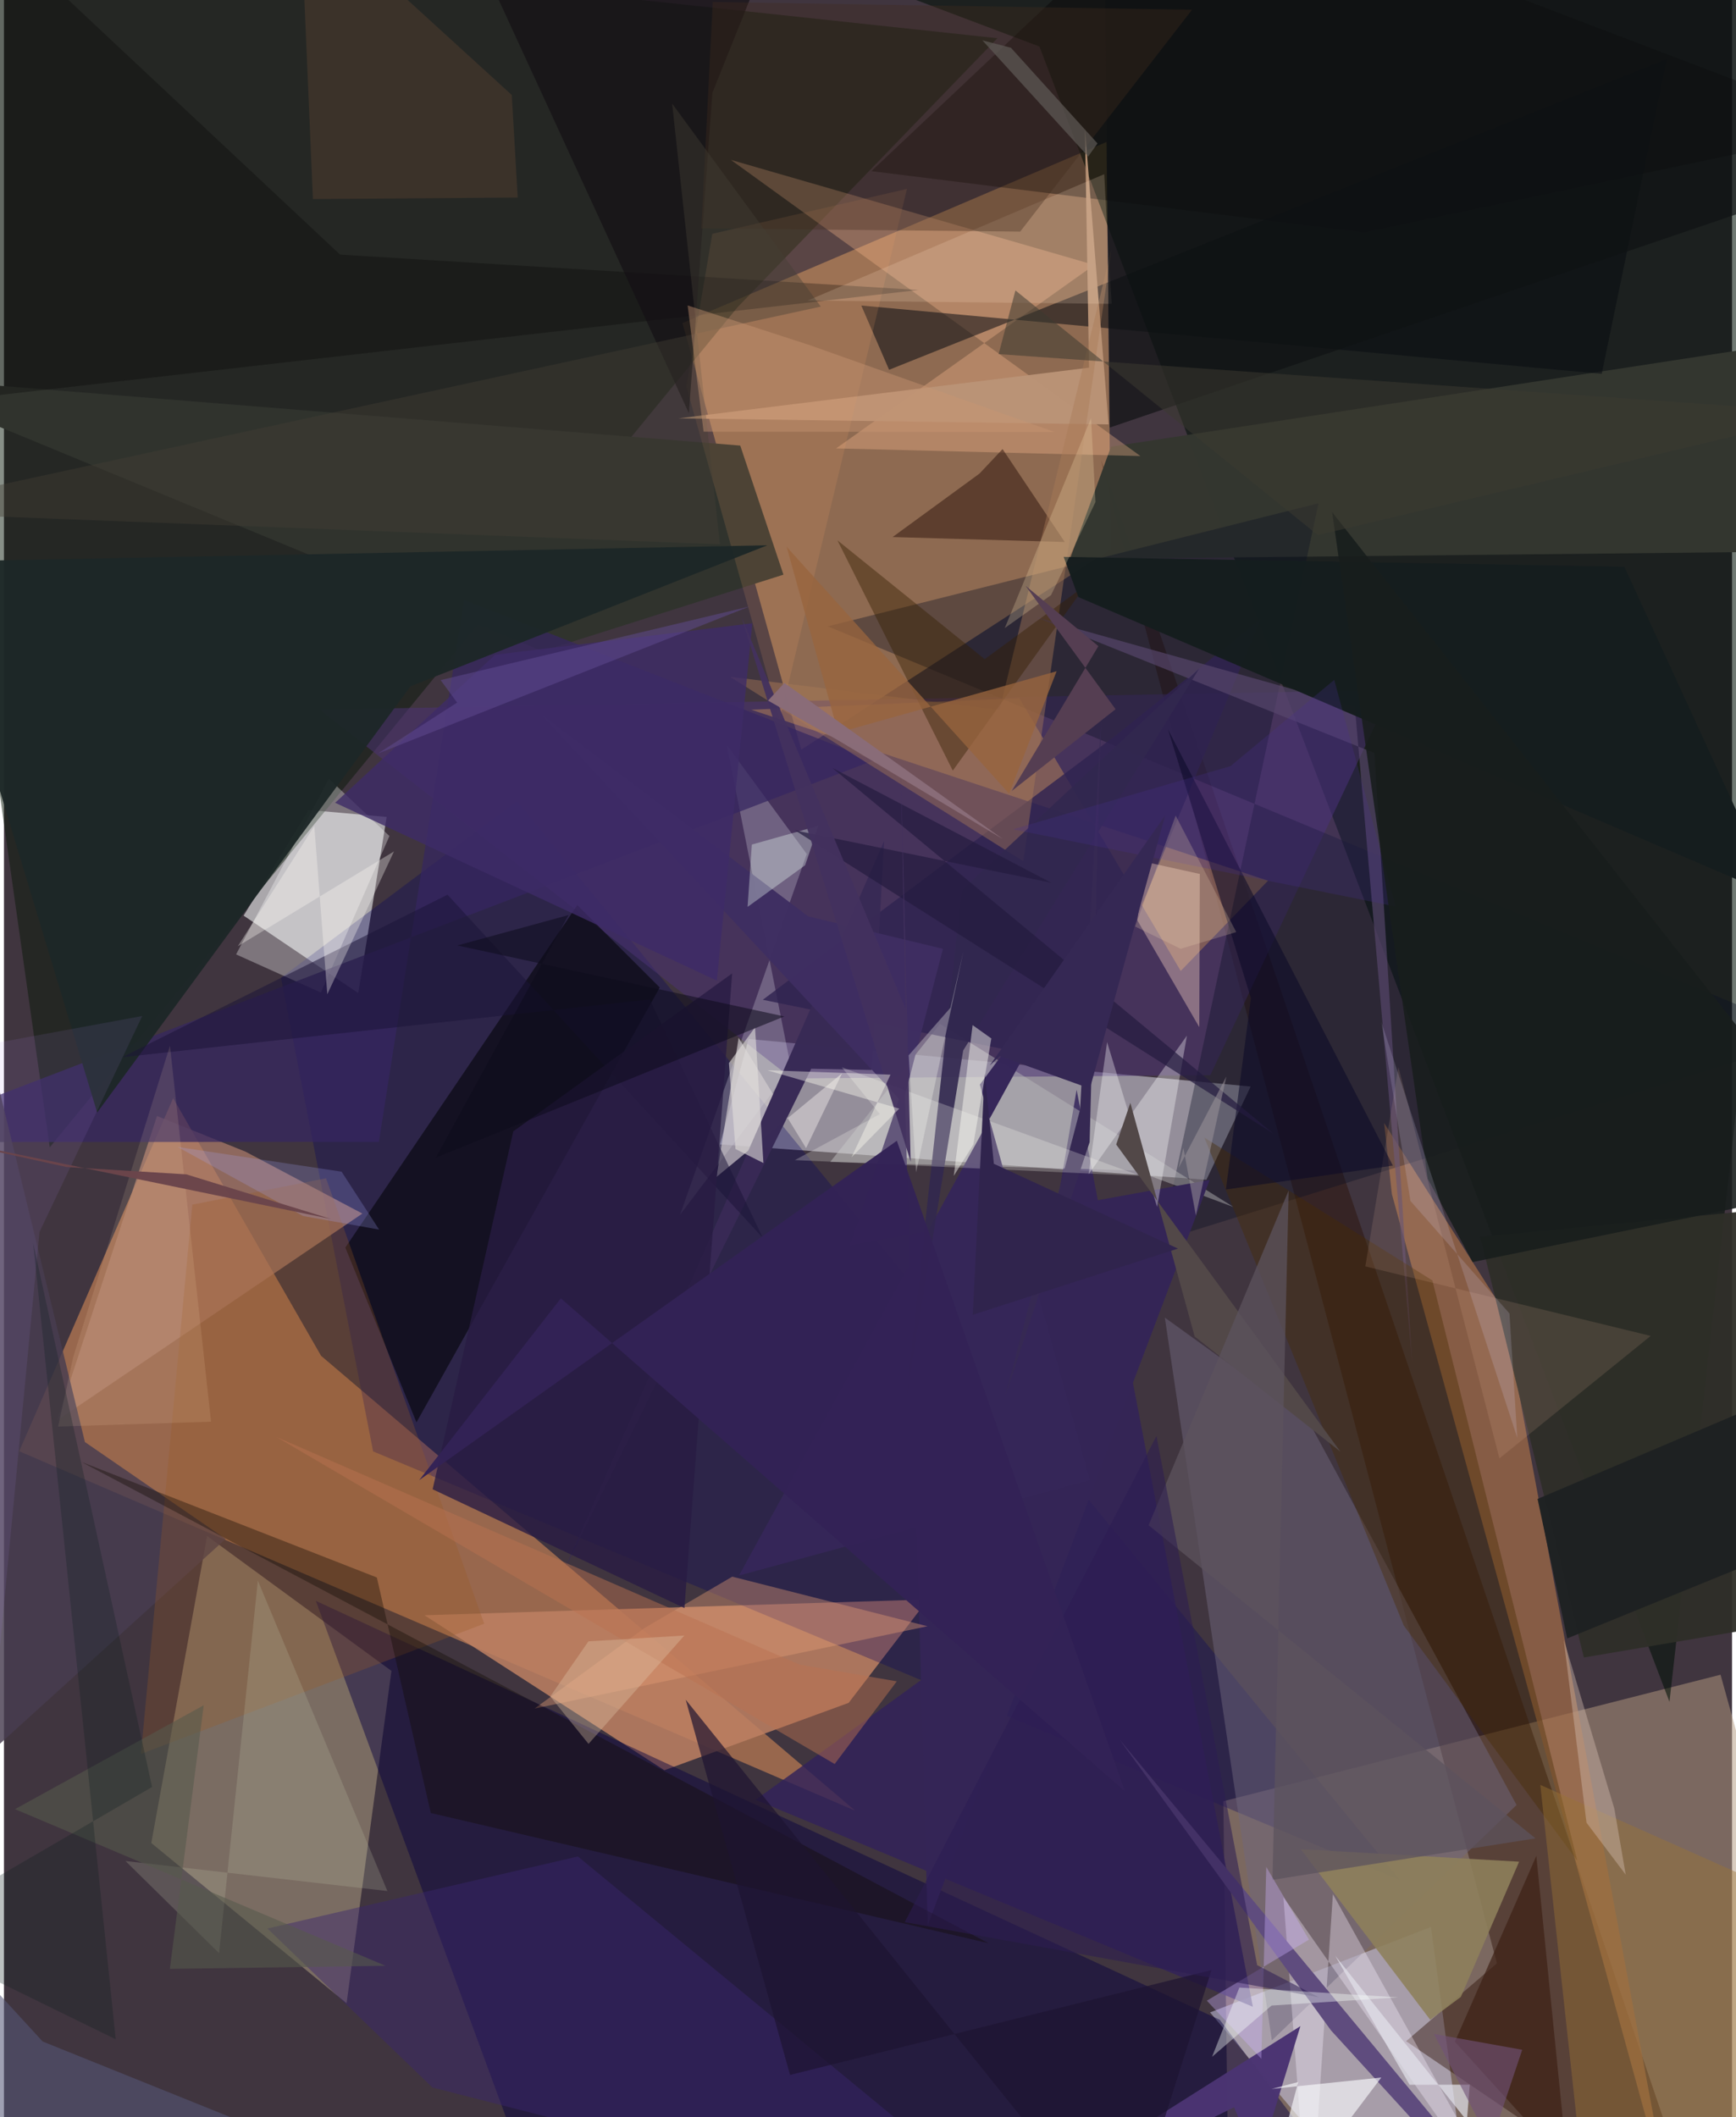<svg xmlns="http://www.w3.org/2000/svg" width="228" height="278" viewBox="0 0 836 1024"><path fill="#40353f" d="M0 0h836v1024H0z"/><path fill="#b27551" fill-opacity=".776" d="M411.861 875.8L7.365 701.918l74.492-170.785 71.555 124.622z"/><path fill="#ba895b" fill-opacity=".639" d="M328.231 156.242l205.155-87.587 2.07 196.924-149.734 96.986z"/><path fill="#b59b81" fill-opacity=".506" d="M589.893 871.187L592.686 1086 898 1053.65 830.438 810z"/><path fill="#c5c2cf" fill-opacity=".635" d="M346.412 553.51l13.813-51.001 242.88 23.012-21.396 45.103z"/><path fill="#011007" fill-opacity=".561" d="M500.943 22.509l304.791 800.603L898 4.89 276.744-62z"/><path fill="#fcfeff" fill-opacity=".565" d="M185.144 395.128l-13.743 85.22-55.463-37.498 31.454-51.107z"/><path fill="#0a1909" fill-opacity=".486" d="M22.158 554.922L354.91 148.57 480.607 18.478-62-39.686z"/><path fill="#b3a184" fill-opacity=".51" d="M165.748 968.891l21.708-160.738-89.179-65.241-27.002 148.49z"/><path fill="#bd8063" fill-opacity=".851" d="M203.432 781.246l116.06 74.957 89.144-32.592 38.347-50.02z"/><path fill="#d1cfee" fill-opacity=".514" d="M678.982 1086h32.115L690.35 932l-106.866 41.344z"/><path fill="#04005f" fill-opacity=".306" d="M134.01 472.918l44.573 229.065 496.729 207.294-427.138-521.73z"/><path fill="#2a0d00" fill-opacity=".42" d="M722.23 949.6l-43.91 37.659L823.55 1086 530.748 222.55z"/><path fill="#07003f" fill-opacity=".463" d="M670.167 1086l-81.985-109.094-437.295-202.624 101.409 275.381z"/><path fill="#a26d48" fill-opacity=".71" d="M671.436 577.57l-3.748-34.41 57.794 90.754 80.489 432.56z"/><path fill="#4b3276" fill-opacity=".522" d="M671.275 333.779L583.611 520.04l-202.48 1.574-228.577-178.393z"/><path fill="#6e677d" fill-opacity=".49" d="M731.76 873.011L613.369 986.892l-51.76-349.612 69.528 50.157z"/><path fill="#fcb954" fill-opacity=".306" d="M611.525 425.962L361.489 343.27l129.715-5.603 78.088 131.938z"/><path fill="#0a0910" fill-opacity=".69" d="M277.365 437.767l39.883 39.84-117.686 210.338-34.416-84.542z"/><path fill="#343730" fill-opacity=".992" d="M535.566 216.046l-19.896 54.367 326.475-3.393 30.593-102.697z"/><path fill="#af7e6b" fill-opacity=".702" d="M74.054 539.767L25.728 687.016l147.66-100.05-56.523-29.943z"/><path fill="#31215a" fill-opacity=".816" d="M518.927 527.104l85.253 443.492-240.548-100.108 110.273-79.77z"/><path fill="#ffc191" fill-opacity=".325" d="M402.576 216.874l147.224 3.71L351.676 77.332l175.797 50.811z"/><path fill="#f7fdff" fill-opacity=".231" d="M388.38 413.06l-38.727-52.764 31.093 156.139-53.682 71.154z"/><path fill="#0b0f22" fill-opacity=".357" d="M876.03 501.541l-477.454-198.6 237.33-59.502-75.884 356.572z"/><path fill="#050304" fill-opacity=".4" d="M657.99 112.387L898 61.84 573.108-62 419.622 82.78z"/><path fill="#30332d" d="M356.196 215.508l20.901 62.435-116.59 37.007L-62 181.75z"/><path fill="#fff" fill-opacity=".318" d="M153.326 480.081l-41.025-18.473 44.845-84.994 29.339 27.744z"/><path fill="#bbbbba" fill-opacity=".451" d="M452.834 495.217l-53.089 66.753 147.638 4.162 47.484 17.673z"/><path fill="#2f2350" fill-opacity=".812" d="M608.037 299.32l-89.49 215.289-151.448-31.05L538.004 355.6z"/><path fill="#362660" fill-opacity=".718" d="M420.765 367.756l-198.207-77.623-41.172 262.149-243.386.124z"/><path fill="#090d11" fill-opacity=".533" d="M414.758 147.772l358.195 33.05 31.54-152.301L428.2 178.85z"/><path fill="#d4cdd0" fill-opacity=".667" d="M344.714 569.235l60.723-50.107-17.404 36.176-32.621-53.381z"/><path fill="#2f2e28" fill-opacity=".953" d="M714.185 598.22L898 580.52v198.496l-133.686 22.649z"/><path fill="#342556" d="M409.353 602.292L583.3 570.668 446.88 931.186l-11.17-407.709z"/><path fill="#382a55" fill-opacity=".988" d="M419.775 517.513l-29.248-.607-119.001 241.47 154.23-351.479z"/><path fill="#bb9377" fill-opacity=".969" d="M524.936 177.827l-198.637 24.511 208.072 2.924-11.427-143.137z"/><path fill="#fedac6" fill-opacity=".373" d="M548.279 445.09l3.991-28.184 26.258 5.804-.26 74.094z"/><path fill="#3b266e" fill-opacity=".451" d="M277.65 897.906l-150.182 34.848 79.822 76.9L505.853 1086z"/><path fill="#f9f1ff" fill-opacity=".345" d="M618.962 917.585L631.583 1086l11.329-169.87L737.097 1086z"/><path fill="#2a120a" fill-opacity=".486" d="M483.103 217.203l30.092 44.957-83.297-2.41 42.036-30.692z"/><path fill="#5f4c7e" d="M539.712 841.377L642.029 982.08 736.94 1086h5.757z"/><path fill="#aa7b58" fill-opacity=".427" d="M481.652 343.345l54.094-222.577-42.622 295.791-141.885-89.222z"/><path fill="#473d50" fill-opacity=".816" d="M-62 897.877L107.248 744.34l-68.079-46.876L-49 334.691z"/><path fill="#362759" fill-opacity=".996" d="M524.16 454.85l-52.055 69.728 53.198 191.288-169.699 46.151z"/><path fill="#e59f77" fill-opacity=".392" d="M352.34 762.575l94.428 23.985-190.033 39.795 53.316-39.037z"/><path fill="#985a24" fill-opacity=".282" d="M232.34 785.324L66.267 848.31l24.852-265.676L155.82 569.9z"/><path fill="#0e0b00" fill-opacity=".361" d="M180.396 762.977L206.5 876.898l269.834 62.985L37.498 707.095z"/><path fill="#58476d" fill-opacity=".663" d="M499.497 298.583L662.965 364.2l18.25 294.434-27.689-316.857z"/><path fill="#32274f" fill-opacity=".894" d="M464.04 508.099l114.17-184.716-114.841 107.145-27.804 252.975z"/><path fill="#8e805b" fill-opacity=".89" d="M689.986 976.903l14.831-11.078 28.168-65.39-105.624-6.057z"/><path fill="#f7a765" fill-opacity=".149" d="M375.293 348.115l-45.16-161.15 12.55-73.875 94.158-21.725z"/><path fill="#1d2727" fill-opacity=".953" d="M196.658 331.94l172.64-68.204-404.762 7.956L45.09 538.09z"/><path fill="#4a3472" fill-opacity=".984" d="M459.562 1086L627.18 979.968l-20.41 66.301-11.686-27.054z"/><path fill="#fcfdff" fill-opacity=".624" d="M666.322 1004.82l-53.044 5.523 12.847-3.352-21.08 79.009z"/><path fill="#020101" fill-opacity=".275" d="M-34.943-62L-62 197.884l504.442-57.63-279.834-17.108z"/><path fill="#472b00" fill-opacity=".384" d="M691.054 619.324l70.12 280.76-83.987-113.858-96.465-235.994z"/><path fill="#331e00" fill-opacity=".416" d="M459.026 372.727l64.338-89.7-48.915 35.789-71.239-57.47z"/><path fill="#9c7435" fill-opacity=".427" d="M766.95 1081.214l-23.714-217.922L898 932.2V1086z"/><path fill="#fff" fill-opacity=".333" d="M524.727 567.966l47.57-67.104-14.445 82.883-24.18-79.731z"/><path fill="#c1c3ab" fill-opacity=".22" d="M185.486 914.624l-62.654-150.117-18.757 180.175-45.28-44.574z"/><path fill="#f6bfa1" fill-opacity=".133" d="M723.466 705.37l73.176-59.236-138.055-33.628 16.012-96.44z"/><path fill="#0b0926" fill-opacity=".537" d="M563.175 352.87l40.067 129.862-12.097 92.59 80.788-11.549z"/><path fill="#ffe5ca" fill-opacity=".18" d="M534.385 124.046l-2.104-39.802-143.46 61.117 147.087 1.602z"/><path fill="#1c1438" fill-opacity=".525" d="M214.582 432.744l-157.367 78.59 255.202-27.912 54.683 115.29z"/><path fill="#362953" d="M525.223 552.388l5.46-203.131-10.072 187.359-36.14 138.357z"/><path fill="#3e2e62" fill-opacity=".965" d="M434.883 533.54l-175.14-188.097 129.32 97.774 65.193 15.696z"/><path fill="#4d3b2f" fill-opacity=".545" d="M245.674 45.938l-102.36-93.35 6.152 143.7 99.078-.748z"/><path fill="#151d1e" fill-opacity=".973" d="M783.896 274.1l73.217 159.338L519.75 288.777l-7.092-19.426z"/><path fill="#edfff8" fill-opacity=".341" d="M359.744 438.638l2.066-30.16 32.235-9.067-6.464 19.08z"/><path fill="#3d2115" fill-opacity=".69" d="M741.317 897.636l-39.402 89.897L791.28 1086h-30.99z"/><path fill="#151115" fill-opacity=".698" d="M385.589-62L342.735 44.87 331.35 199.821 212.955-57.442z"/><path fill="#fffff8" fill-opacity=".231" d="M549.76 568.735l-167.135-7.64 41.116-22.228-18.424-22.659z"/><path fill="#524848" d="M538.068 553.57l6.854-20.157L576.04 646.42l70.475 55.67z"/><path fill="#bb7150" fill-opacity=".478" d="M384.861 805.088L131.864 695.056l270.004 158.13 30.052-39.981z"/><path fill="#5c535d" fill-opacity=".741" d="M553.73 737.717L740.911 889.16l-127.25 20.064 7.843-333.432z"/><path fill="#555879" fill-opacity=".565" d="M-53.636 1074.855L263.507 1086 18.721 987.404l-59.96-65.363z"/><path fill="#3e2b67" fill-opacity=".796" d="M237.633 316.663l124.424-15.203-17.179 172.843-184.642-86.034z"/><path fill="#e3dfdc" fill-opacity=".592" d="M353.89 555.74l13.515 6.78-4.052-65.621-12.638 17.275z"/><path fill="#d3bcb1" fill-opacity=".416" d="M779.055 874.763l5.51 31.965-18.977-25.16-11.039-88.696z"/><path fill="#d0b3ff" fill-opacity=".353" d="M610.673 902.969l20.647 35.16-49.403 29.524 26.372 28.112z"/><path fill="#101314" fill-opacity=".678" d="M534.91 206.817l309.95-105.472L898-62 532.656-18.703z"/><path fill="#422c1f" fill-opacity=".353" d="M342.908.957l-5.541 109.51 154.262 1.552L574.75 4.721z"/><path fill="#1d1430" fill-opacity=".69" d="M542.023 1086l42.164-133.168-203.907 50.74-50.468-181.495z"/><path fill="#281b43" fill-opacity=".784" d="M329.203 777.784l23.075-306.987-105.867 76.39-39.03 173.12z"/><path fill="#444035" fill-opacity=".404" d="M346.363 263.26l-23.12-213.18 71.924 98.216L-62 247.586z"/><path fill="#2c1d53" fill-opacity=".549" d="M606.256 950.474l29.884 15.56-200.361-36.369 121.763-235.147z"/><path fill="#fffdf7" fill-opacity=".322" d="M150.136 399.535l-37.015 58.142 75.568-45.876-32.262 69.09z"/><path fill="#241b3f" fill-opacity=".706" d="M506.725 426.979l-124.036-25.361 231.372 146.647-213.317-176.848z"/><path fill="#332356" fill-opacity=".965" d="M431.958 551.742L200.884 715.896l68.529-87.938 272.831 238.368z"/><path fill="#f7f6f1" fill-opacity=".318" d="M437.66 510.446l20.227-23.038 6.31-27.372-22.929 106.985z"/><path fill="#e3c9ab" fill-opacity=".341" d="M282.754 793.869l46.383-2.817-46.328 52.408-18.534-22.928z"/><path fill="#fedeb5" fill-opacity=".122" d="M100.184 687.625l-73.991 2.352 7.315-33.61L80.309 505.79z"/><path fill="#e1e1e9" fill-opacity=".714" d="M679.994 1008.34l-35.95-62.372 63.687 79.77 1.382-17.463z"/><path fill="#c99473" fill-opacity=".431" d="M330.747 147.726l59.163 19.244 118.397 41.98-169.845-.153z"/><path fill="#492e96" fill-opacity=".239" d="M643.557 328.841l-50.212 41.714-105.239 30.556 185.13 37.316z"/><path fill="#43315e" fill-opacity=".945" d="M356.914 298.705l81.732 263.2-4.767-190.328 2.25 116.259z"/><path fill="#181e1c" fill-opacity=".894" d="M710.492 610.431l-21.687-40.261L642.53 247.7 898 571.962z"/><path fill="#5f5b57" fill-opacity=".698" d="M529.019 69.363l-41.882-46.272-13.797-3.575 51.177 56.202z"/><path fill="#30244d" d="M468.675 635.91l99.273-32.008-89.054-41.018-4.441-43.772z"/><path fill="#fffff3" fill-opacity=".4" d="M433.105 536.201l-63.886-18.562 59.671 2.134-18.898 40.014z"/><path fill="#98643e" fill-opacity=".769" d="M486.285 383.897l22.964-59.242-105.703 29.721-24.903-89.926z"/><path fill="#3b3a30" fill-opacity=".525" d="M481.182 171.273l8.133-30.81 146.284 118.35 248.541-59.071z"/><path fill="#d5cff4" fill-opacity=".184" d="M732.095 695.41L666.37 494.365l14.054 86.506 47.905 54.414z"/><path fill="#f3dbaf" fill-opacity=".255" d="M525.906 202.245l2.142 40.568-21.464 44.999-22.414 15.948z"/><path fill="#fdfdf3" fill-opacity=".451" d="M459.496 568.729l9.115-72.915 9.058 6.461-8.715 51.323z"/><path fill="#a6a8ff" fill-opacity=".22" d="M181.488 594.704l-18.154-28.007-79.3-11.946 60.68 33.39z"/><path fill="#1e2223" fill-opacity=".965" d="M844.107 681.569L898 734.655l-141.74 57.793-14.348-67.467z"/><path fill="#715278" fill-opacity=".612" d="M744.486 1086H702.83l31.66-94.596-42.714-7.662z"/><path fill="#624c92" fill-opacity=".494" d="M360.7 293.313l-179.794 71.152 38.326-24.654-7.99-10.865z"/><path fill="#a784e4" fill-opacity=".11" d="M66.908 491.403l-116.333 21.444 22.743 543.556 43.867-460.526z"/><path fill="#352854" d="M481.766 510.808l-4.86 4.538 84.845-120.911-36.402 132.063z"/><path fill="#553e52" d="M487.508 382.59l41.944-70.081-35.213-29.164 43.532 59.68z"/><path fill="#9c959b" fill-opacity=".533" d="M591.346 520.72l-14.728 67.178-6.043-32.756-2.344 9.822z"/><path fill="#eed5b2" fill-opacity=".227" d="M569.225 458.894L547.2 448.117l19.638-53.643 29.302 56.338z"/><path fill="#6b454b" fill-opacity=".976" d="M30.254 564.449L88.243 568l69.98 21.588L-62 544.133z"/><path fill="#8a6d79" fill-opacity=".996" d="M483.204 405.81l-105.66-75.51-7.885 8.555 33.787 19.158z"/><path fill="#565a4c" fill-opacity=".573" d="M96.64 824.78L5.335 875.012l179.267 75.783-104.343 1.488z"/><path fill="#f9fffa" fill-opacity=".388" d="M597.659 961.31l-13.204 33.48 28.799-24.777 61.251-3.949z"/><path fill="#0d0c1d" fill-opacity=".549" d="M377.502 491.618L219.345 457.28l53.797-14.7-64.207 117.335z"/><path fill="#0d1e20" fill-opacity=".278" d="M54.074 986.349L14.12 601.208l57.534 263.096-122.015 70.908z"/></svg>